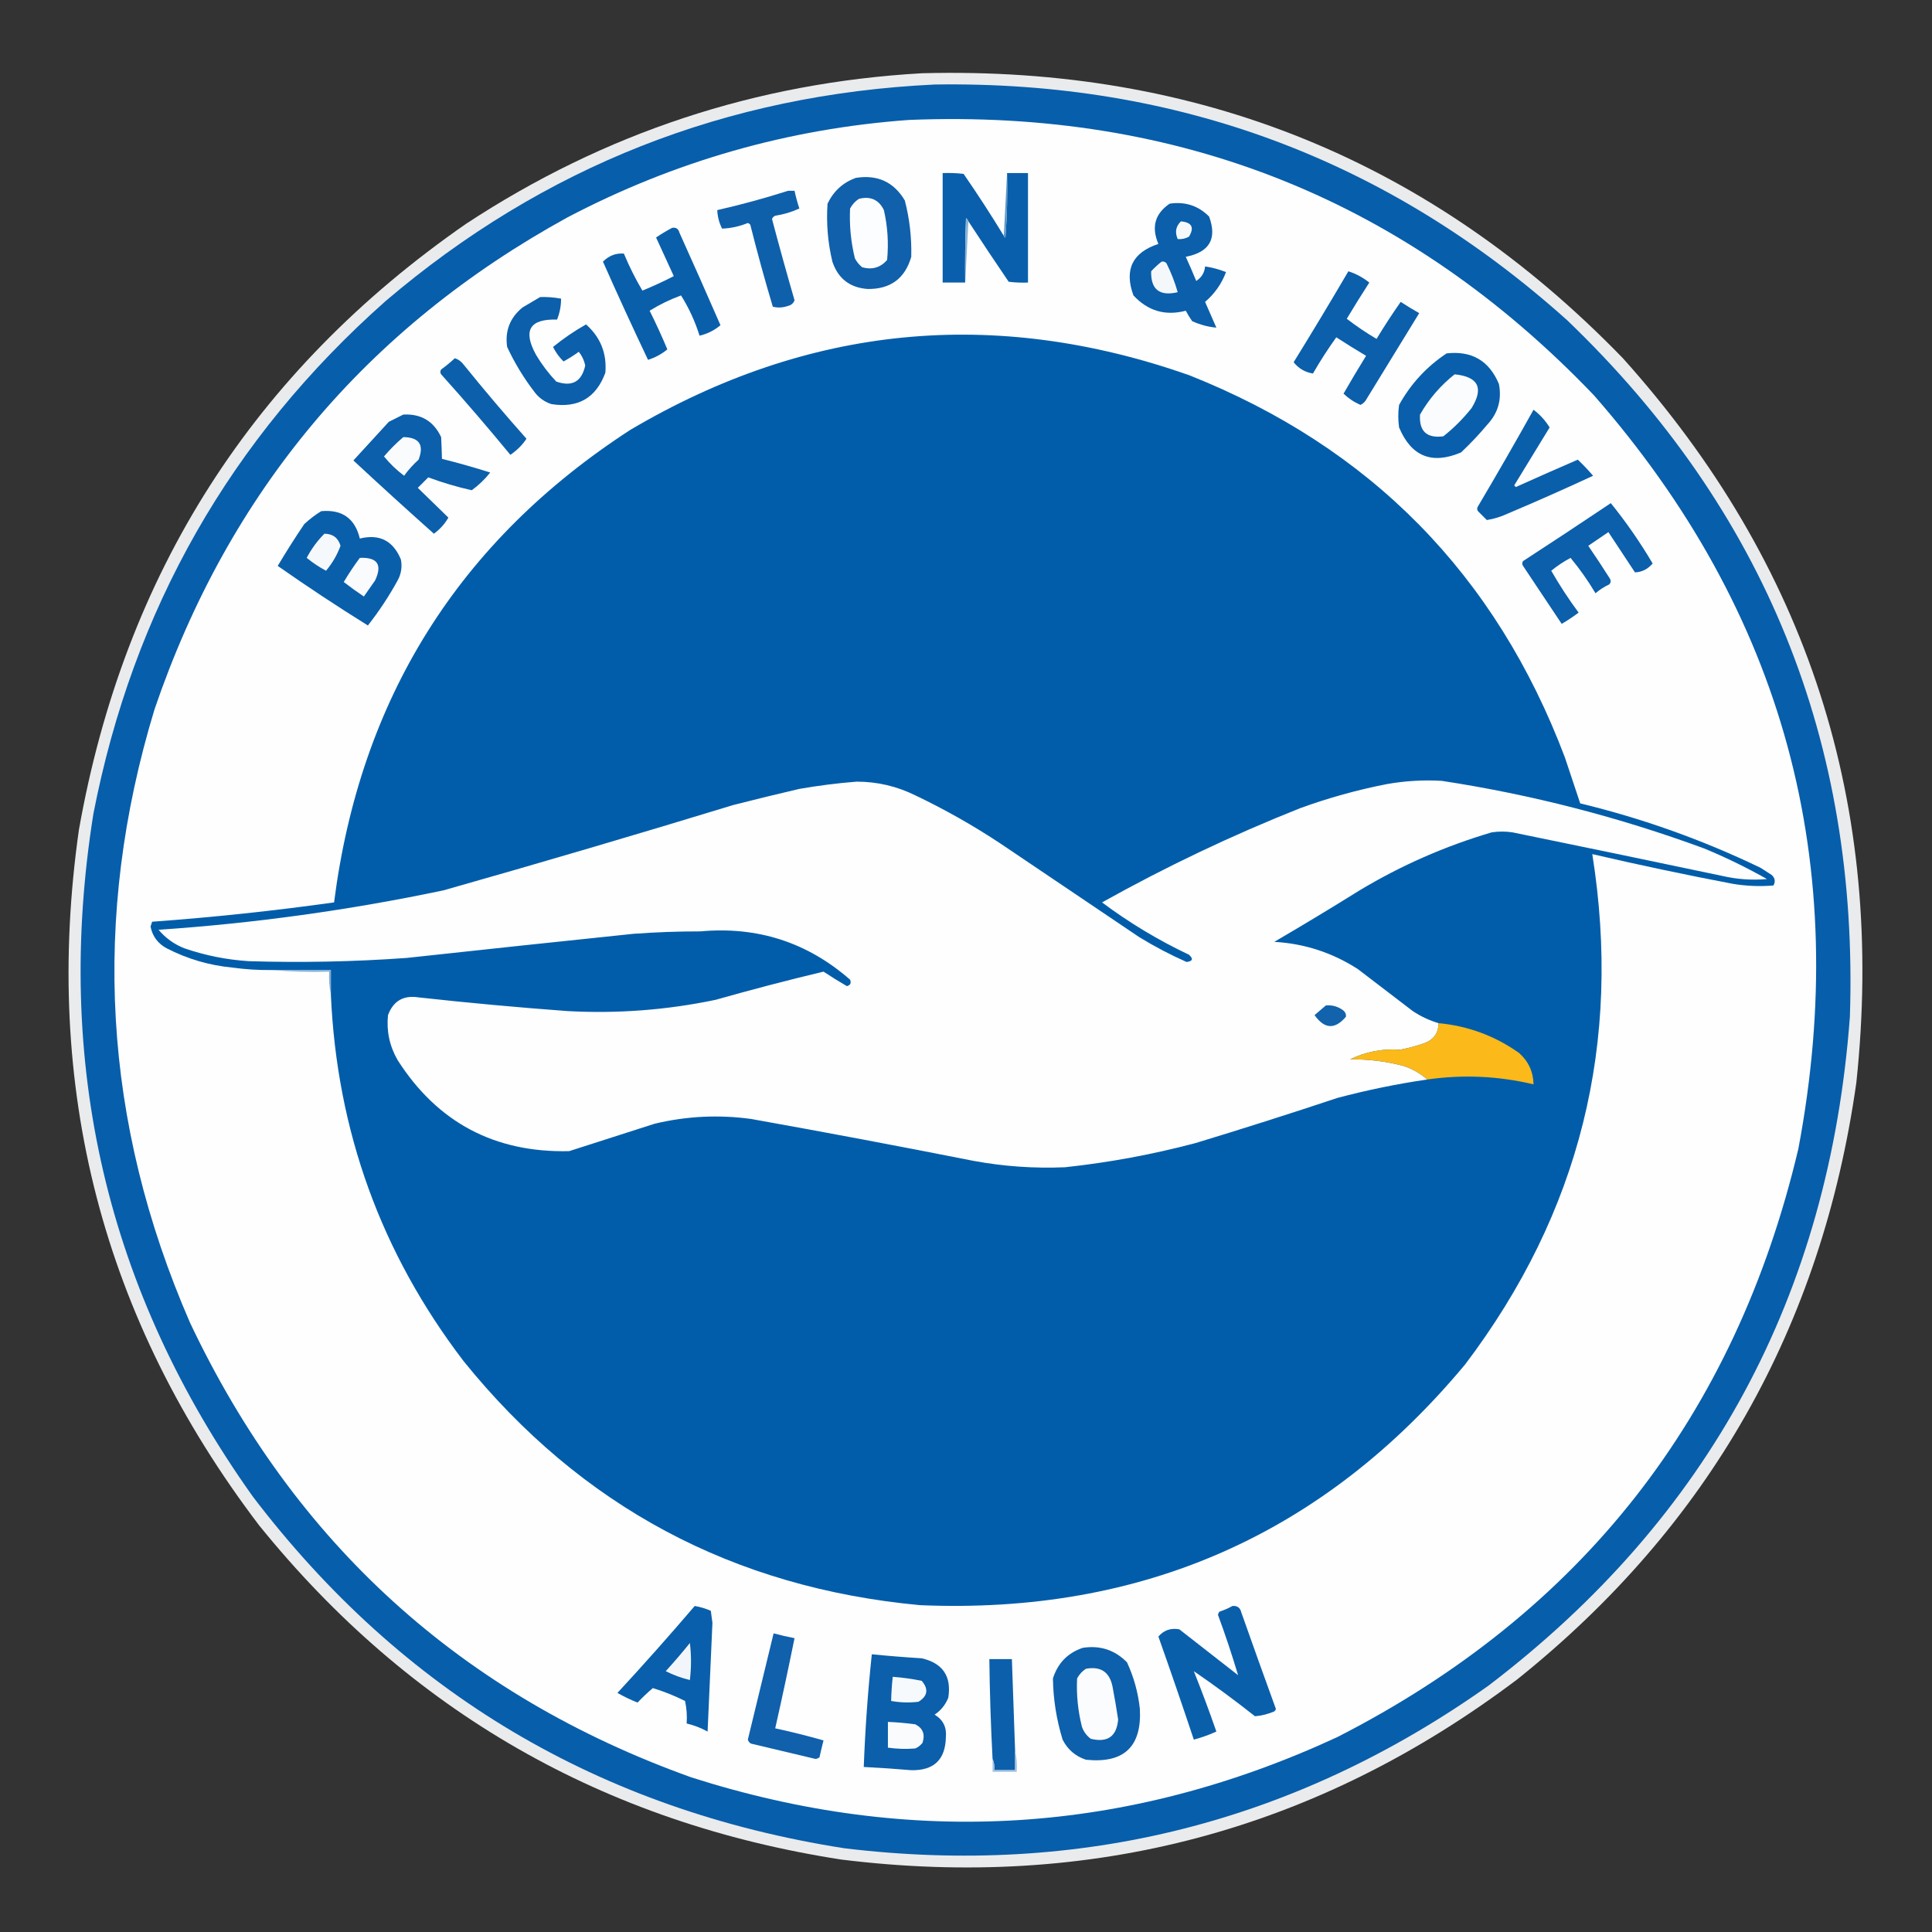 <?xml version="1.0" encoding="UTF-8"?>
<!DOCTYPE svg PUBLIC "-//W3C//DTD SVG 1.1//EN" "http://www.w3.org/Graphics/SVG/1.1/DTD/svg11.dtd">
<svg xmlns="http://www.w3.org/2000/svg" version="1.1" width="1200px" height="1200px" style="shape-rendering:geometricPrecision; text-rendering:geometricPrecision; image-rendering:optimizeQuality; fill-rule:evenodd; clip-rule:evenodd" xmlns:xlink="http://www.w3.org/1999/xlink">
<rect width="100%" height="100%" fill="#333333" stroke="none"/>
<g><path style="opacity:0.915" fill="#fbfcfd" d="M 572.5,45.5 C 744.099,40.926 889.266,99.926 1008,222.5C 1122.97,350.439 1171.31,500.439 1153,672.5C 1131.53,824.33 1061.37,947.83 942.5,1043C 818.018,1136.91 678.018,1174.25 522.5,1155C 374.909,1132.15 254.409,1062.98 161,947.5C 63.665,819.506 26.331,675.506 49,515.5C 77.208,356.125 157.375,230.625 289.5,139C 375.421,82.526 469.755,51.36 572.5,45.5 Z"/></g>
<g><path style="opacity:1" fill="#075eab" d="M 580.5,52.5 C 731.11,50.186 862.11,99.019 973.5,199C 1096.08,316.661 1154.58,460.828 1149,631.5C 1136.23,804.242 1061.4,942.742 924.5,1047C 804.478,1132.02 671.145,1165.69 524.5,1148C 372.308,1124.19 249.808,1051.36 157,929.5C 66.287,802.025 33.287,660.691 58,505.5C 82.748,378.454 143.248,272.287 239.5,187C 337.574,103.459 451.24,58.626 580.5,52.5 Z"/></g>
<g><path style="opacity:1" fill="#fefefe" d="M 564.5,74.5 C 732.564,67.657 874.397,124.657 990,245.5C 1108.07,380.392 1150.4,536.392 1117,713.5C 1077.72,879.736 982.224,1001.57 830.5,1079C 700.119,1139.34 566.452,1147.67 429.5,1104C 286.715,1052.85 182.882,958.679 118,821.5C 63.898,697.235 56.564,570.235 96,440.5C 142.113,305.404 227.613,203.571 352.5,135C 419.063,100.085 489.73,79.919 564.5,74.5 Z"/></g>
<g><path style="opacity:1" fill="#095fab" d="M 623.5,146.5 C 623.56,147.043 623.893,147.376 624.5,147.5C 625.499,134.183 625.833,120.85 625.5,107.5C 629.833,107.5 634.167,107.5 638.5,107.5C 638.5,130.167 638.5,152.833 638.5,175.5C 634.486,175.666 630.486,175.499 626.5,175C 618.032,162.557 609.699,150.057 601.5,137.5C 601.217,136.711 600.717,136.044 600,135.5C 599.5,148.829 599.333,162.163 599.5,175.5C 594.833,175.5 590.167,175.5 585.5,175.5C 585.5,152.833 585.5,130.167 585.5,107.5C 589.846,107.334 594.179,107.501 598.5,108C 607.228,120.634 615.561,133.468 623.5,146.5 Z"/></g>
<g><path style="opacity:1" fill="#5d98c8" d="M 625.5,107.5 C 625.833,120.85 625.499,134.183 624.5,147.5C 623.893,147.376 623.56,147.043 623.5,146.5C 624.167,133.5 624.833,120.5 625.5,107.5 Z"/></g>
<g><path style="opacity:1" fill="#1060ac" d="M 531.5,110.5 C 544.96,108.317 555.127,112.984 562,124.5C 564.973,135.998 566.306,147.665 566,159.5C 562.122,172.951 553.122,179.617 539,179.5C 527.886,178.718 520.552,173.052 517,162.5C 514.164,150.647 513.164,138.647 514,126.5C 517.708,118.747 523.542,113.414 531.5,110.5 Z"/></g>
<g><path style="opacity:1" fill="#0f60ab" d="M 489.5,118.5 C 490.833,118.5 492.167,118.5 493.5,118.5C 494.292,122.211 495.292,125.878 496.5,129.5C 491.726,131.69 486.726,133.19 481.5,134C 480.572,134.388 479.905,135.055 479.5,136C 483.979,152.9 488.646,169.733 493.5,186.5C 492.811,188.353 491.478,189.519 489.5,190C 486.277,191.126 483.111,191.293 480,190.5C 474.956,173.616 470.289,156.616 466,139.5C 465.586,139.043 465.086,138.709 464.5,138.5C 459.319,140.622 453.986,141.789 448.5,142C 446.68,138.409 445.68,134.576 445.5,130.5C 460.434,127.102 475.101,123.102 489.5,118.5 Z"/></g>
<g><path style="opacity:1" fill="#fcfdfe" d="M 533.5,123.5 C 540.696,121.7 545.863,124.033 549,130.5C 551.344,140.714 552.01,151.048 551,161.5C 546.86,166.211 541.694,167.711 535.5,166C 533.622,164.457 532.122,162.624 531,160.5C 528.494,150.297 527.494,139.964 528,129.5C 529.36,126.977 531.193,124.977 533.5,123.5 Z"/></g>
<g><path style="opacity:1" fill="#0b5fab" d="M 726.5,126.5 C 736.094,125.087 744.26,127.754 751,134.5C 756.08,148.322 751.247,156.656 736.5,159.5C 738.764,164.459 740.931,169.459 743,174.5C 746.32,172.359 748.154,169.359 748.5,165.5C 752.951,166.149 757.284,167.316 761.5,169C 758.778,176.271 754.444,182.437 748.5,187.5C 750.833,192.833 753.167,198.167 755.5,203.5C 750.503,203.072 745.503,201.739 740.5,199.5C 739.041,197.417 737.708,195.25 736.5,193C 723.829,196.334 712.996,193.167 704,183.5C 698.163,167.508 703.329,156.841 719.5,151.5C 715.018,141.049 717.352,132.716 726.5,126.5 Z"/></g>
<g><path style="opacity:1" fill="#88b3d7" d="M 601.5,137.5 C 600.833,150.167 600.167,162.833 599.5,175.5C 599.333,162.163 599.5,148.829 600,135.5C 600.717,136.044 601.217,136.711 601.5,137.5 Z"/></g>
<g><path style="opacity:1" fill="#f6f9fc" d="M 733.5,137.5 C 740.297,138.107 741.964,141.274 738.5,147C 736.323,148.202 733.989,148.702 731.5,148.5C 729.621,144.238 730.287,140.571 733.5,137.5 Z"/></g>
<g><path style="opacity:1" fill="#0a5fab" d="M 417.5,141.5 C 419.911,141.137 421.411,142.137 422,144.5C 430.637,163.608 439.137,182.774 447.5,202C 443.677,205.217 439.344,207.383 434.5,208.5C 431.731,199.632 427.898,191.299 423,183.5C 416.104,186.032 409.604,189.199 403.5,193C 407.424,200.85 411.091,208.85 414.5,217C 410.976,219.931 406.976,222.097 402.5,223.5C 392.909,203.317 383.576,182.983 374.5,162.5C 378.199,158.803 382.533,157.137 387.5,157.5C 390.835,165.504 394.669,173.171 399,180.5C 405.637,177.788 412.137,174.788 418.5,171.5C 414.833,163.5 411.167,155.5 407.5,147.5C 410.734,145.313 414.067,143.313 417.5,141.5 Z"/></g>
<g><path style="opacity:1" fill="#f5f8fb" d="M 721.5,162.5 C 722.675,162.281 723.675,162.614 724.5,163.5C 727.408,169.309 729.741,175.309 731.5,181.5C 720.231,184.143 714.731,179.809 715,168.5C 717.063,166.266 719.229,164.266 721.5,162.5 Z"/></g>
<g><path style="opacity:1" fill="#0b5fab" d="M 837.5,168.5 C 842.214,170.025 846.547,172.359 850.5,175.5C 845.702,182.932 841.035,190.432 836.5,198C 842.378,202.528 848.544,206.694 855,210.5C 859.762,202.633 864.762,194.966 870,187.5C 873.734,189.952 877.567,192.286 881.5,194.5C 870.667,212.167 859.833,229.833 849,247.5C 848.101,249.327 846.767,250.66 845,251.5C 841.05,249.78 837.55,247.446 834.5,244.5C 839.041,236.584 843.707,228.751 848.5,221C 842.249,217.292 836.083,213.459 830,209.5C 824.793,216.745 819.959,224.245 815.5,232C 810.646,231.236 806.646,228.903 803.5,225C 815.071,206.273 826.404,187.44 837.5,168.5 Z"/></g>
<g><path style="opacity:1" fill="#0b5fab" d="M 335.5,184.5 C 339.881,184.372 344.215,184.705 348.5,185.5C 348.499,190.003 347.666,194.337 346,198.5C 328.924,197.967 324.59,205.3 333,220.5C 336.56,226.449 340.726,231.949 345.5,237C 355.328,240.421 361.328,237.088 363.5,227C 362.84,223.846 361.506,221.013 359.5,218.5C 356.457,220.713 353.29,222.713 350,224.5C 347.353,221.884 345.187,218.884 343.5,215.5C 349.909,210.265 356.743,205.598 364,201.5C 372.986,209.476 376.986,219.476 376,231.5C 370.245,247.132 359.078,253.632 342.5,251C 338.208,249.604 334.708,247.104 332,243.5C 325.315,234.8 319.649,225.467 315,215.5C 313.552,205.561 316.718,197.394 324.5,191C 328.23,188.807 331.897,186.64 335.5,184.5 Z"/></g>
<g><path style="opacity:1" fill="#015daa" d="M 205.5,617.5 C 205.5,612.5 205.5,607.5 205.5,602.5C 193.167,602.5 180.833,602.5 168.5,602.5C 160.464,602.598 152.464,602.098 144.5,601C 130.053,599.638 116.386,595.638 103.5,589C 98.031,586.038 94.698,581.538 93.5,575.5C 93.833,574.5 94.167,573.5 94.5,572.5C 132.29,569.754 169.957,565.754 207.5,560.5C 223.676,433.906 285.01,336.073 391.5,267C 501.796,201.871 617.462,190.537 738.5,233C 851.279,277.779 929.113,356.946 972,470.5C 975.196,480.087 978.362,489.587 981.5,499C 1020.27,508.367 1057.6,521.701 1093.5,539C 1095.83,540.5 1098.17,542 1100.5,543.5C 1102.53,545.452 1102.87,547.618 1101.5,550C 1093.13,550.684 1084.8,550.351 1076.5,549C 1047.16,543.417 1017.99,537.251 989,530.5C 1007.61,647.708 981.281,753.374 910,847.5C 822.203,952.962 709.37,1002.8 571.5,997C 455.362,986.191 360.862,935.691 288,845.5C 236.67,778.36 209.17,702.36 205.5,617.5 Z"/></g>
<g><path style="opacity:1" fill="#095fab" d="M 898.5,219.5 C 914.131,217.729 924.964,224.063 931,238.5C 932.858,248.073 930.525,256.407 924,263.5C 918.866,269.635 913.366,275.469 907.5,281C 889.429,288.711 876.595,283.545 869,265.5C 868.333,260.833 868.333,256.167 869,251.5C 876.265,238.404 886.098,227.738 898.5,219.5 Z"/></g>
<g><path style="opacity:1" fill="#0c60ab" d="M 282.5,222.5 C 284.716,223.203 286.549,224.536 288,226.5C 300.625,242.127 313.625,257.46 327,272.5C 324.53,276.305 321.196,279.638 317,282.5C 303.041,265.539 288.707,248.872 274,232.5C 273.333,231.5 273.333,230.5 274,229.5C 277.023,227.302 279.856,224.969 282.5,222.5 Z"/></g>
<g><path style="opacity:1" fill="#fbfcfd" d="M 903.5,232.5 C 918.242,233.984 921.742,240.984 914,253.5C 908.779,260.054 902.946,265.888 896.5,271C 886.178,272.344 881.345,267.844 882,257.5C 887.564,247.77 894.731,239.437 903.5,232.5 Z"/></g>
<g><path style="opacity:1" fill="#0a5fab" d="M 952.5,254.5 C 956.521,257.522 959.855,261.189 962.5,265.5C 955.167,277.5 947.833,289.5 940.5,301.5C 940.833,301.833 941.167,302.167 941.5,302.5C 954.292,296.736 967.125,291.07 980,285.5C 983.281,288.617 986.448,291.951 989.5,295.5C 972.065,303.6 954.398,311.433 936.5,319C 932.26,320.971 927.927,322.305 923.5,323C 921.667,321.167 919.833,319.333 918,317.5C 917.333,316.5 917.333,315.5 918,314.5C 929.765,294.636 941.265,274.636 952.5,254.5 Z"/></g>
<g><path style="opacity:1" fill="#0b5fab" d="M 250.5,257.5 C 261.496,256.913 269.329,261.579 274,271.5C 274.239,276.115 274.406,280.615 274.5,285C 284.601,287.525 294.601,290.358 304.5,293.5C 301.049,297.79 297.215,301.456 293,304.5C 283.813,302.437 274.813,299.771 266,296.5C 263.855,298.645 261.688,300.812 259.5,303C 265.876,309.175 272.209,315.342 278.5,321.5C 276.212,325.456 273.212,328.789 269.5,331.5C 252.684,316.518 236.017,301.351 219.5,286C 226.833,278 234.167,270 241.5,262C 244.592,260.454 247.592,258.954 250.5,257.5 Z"/></g>
<g><path style="opacity:1" fill="#f9fbfd" d="M 250.5,271.5 C 260.39,271.614 263.556,276.281 260,285.5C 256.63,288.535 253.63,291.868 251,295.5C 246.352,292.019 242.185,288.019 238.5,283.5C 242.215,279.119 246.215,275.119 250.5,271.5 Z"/></g>
<g><path style="opacity:1" fill="#0b5fab" d="M 1000.5,312.5 C 1009.97,324.22 1018.64,336.72 1026.5,350C 1023.39,353.556 1019.72,355.39 1015.5,355.5C 1010,347.167 1004.5,338.833 999,330.5C 994.833,333.333 990.667,336.167 986.5,339C 991.124,345.748 995.624,352.581 1000,359.5C 1000.68,360.784 1000.52,361.951 999.5,363C 996.397,364.439 993.564,366.273 991,368.5C 986.384,360.728 981.218,353.394 975.5,346.5C 971.205,348.808 967.205,351.474 963.5,354.5C 968.669,363.508 974.336,372.175 980.5,380.5C 977.136,383.029 973.636,385.363 970,387.5C 962,375.5 954,363.5 946,351.5C 945.333,350.5 945.333,349.5 946,348.5C 964.318,336.601 982.484,324.601 1000.5,312.5 Z"/></g>
<g><path style="opacity:1" fill="#0a5fab" d="M 199.5,317.5 C 212.465,316.305 220.465,321.972 223.5,334.5C 235.687,331.506 244.187,335.839 249,347.5C 249.887,352.072 249.22,356.405 247,360.5C 241.565,370.385 235.399,379.718 228.5,388.5C 209.49,376.663 190.824,364.33 172.5,351.5C 177.75,342.664 183.25,333.998 189,325.5C 192.299,322.449 195.799,319.782 199.5,317.5 Z"/></g>
<g><path style="opacity:1" fill="#f6f9fc" d="M 201.5,331.5 C 206.712,331.551 210.045,334.051 211.5,339C 209.41,344.678 206.41,349.845 202.5,354.5C 198.228,352.226 194.228,349.559 190.5,346.5C 193.467,340.861 197.134,335.861 201.5,331.5 Z"/></g>
<g><path style="opacity:1" fill="#f9fbfd" d="M 223.5,346.5 C 234.429,346.04 237.596,350.706 233,360.5C 230.667,363.833 228.333,367.167 226,370.5C 221.707,367.61 217.541,364.61 213.5,361.5C 216.595,356.299 219.929,351.299 223.5,346.5 Z"/></g>
<g><path style="opacity:1" fill="#fefefe" d="M 893.5,635.5 C 893.462,641.717 890.462,645.884 884.5,648C 879.604,649.713 874.604,651.046 869.5,652C 858.584,651.244 848.25,653.244 838.5,658C 849.691,657.834 860.691,659.167 871.5,662C 877.173,663.831 882.173,666.664 886.5,670.5C 867.754,673.217 849.087,677.05 830.5,682C 801.279,691.741 771.945,701.074 742.5,710C 715.87,717.06 688.87,722.06 661.5,725C 642.348,725.821 623.348,724.487 604.5,721C 558.562,711.907 512.562,703.24 466.5,695C 446.284,692.243 426.284,693.243 406.5,698C 388.822,703.67 371.156,709.337 353.5,715C 307.277,716.056 271.777,697.223 247,658.5C 241.96,649.775 239.96,640.442 241,630.5C 244.276,621.692 250.609,618.025 260,619.5C 290.773,622.894 321.606,625.727 352.5,628C 383.486,629.685 414.153,627.352 444.5,621C 466.712,614.697 489.045,608.864 511.5,603.5C 516.228,606.617 521.061,609.617 526,612.5C 528.188,611.941 528.854,610.607 528,608.5C 501.431,585.265 470.431,575.265 435,578.5C 421.145,578.486 407.312,578.986 393.5,580C 346.497,584.889 299.497,589.889 252.5,595C 219.87,597.343 187.203,598.01 154.5,597C 140.787,596.124 127.454,593.457 114.5,589C 108.166,586.491 102.833,582.658 98.5,577.5C 158.082,573.458 217.082,565.292 275.5,553C 335.709,535.929 395.709,518.262 455.5,500C 469.13,496.509 482.796,493.176 496.5,490C 508.272,487.94 520.106,486.44 532,485.5C 544.813,485.486 556.98,488.319 568.5,494C 586.936,502.799 604.603,512.799 621.5,524C 650.167,543.333 678.833,562.667 707.5,582C 716.999,587.832 726.832,592.999 737,597.5C 740.822,597.031 741.322,595.531 738.5,593C 719.371,583.94 701.371,573.107 684.5,560.5C 724.225,538.304 765.225,518.804 807.5,502C 825.105,495.576 843.105,490.576 861.5,487C 872.765,485.007 884.098,484.34 895.5,485C 951.208,493.511 1005.54,507.511 1058.5,527C 1071.93,532.549 1084.93,538.882 1097.5,546C 1088.06,546.827 1078.73,546.16 1069.5,544C 1026.15,534.864 982.816,525.864 939.5,517C 935.167,516.333 930.833,516.333 926.5,517C 897.645,525.508 870.311,537.508 844.5,553C 826.999,563.918 809.333,574.585 791.5,585C 810.331,586.082 827.664,591.748 843.5,602C 854.833,610.667 866.167,619.333 877.5,628C 882.474,631.321 887.807,633.821 893.5,635.5 Z"/></g>
<g><path style="opacity:1" fill="#81aed4" d="M 168.5,602.5 C 180.833,602.5 193.167,602.5 205.5,602.5C 205.5,607.5 205.5,612.5 205.5,617.5C 204.514,613.03 204.181,608.363 204.5,603.5C 192.322,603.828 180.322,603.495 168.5,602.5 Z"/></g>
<g><path style="opacity:1" fill="#1362ac" d="M 823.5,624.5 C 827.131,624.16 830.464,624.994 833.5,627C 835.329,628.113 836.163,629.613 836,631.5C 829.174,639.577 822.674,639.244 816.5,630.5C 818.878,628.448 821.211,626.448 823.5,624.5 Z"/></g>
<g><path style="opacity:1" fill="#fcb91a" d="M 893.5,635.5 C 911.862,637.23 928.529,643.397 943.5,654C 949.345,659.19 952.345,665.69 952.5,673.5C 930.691,668.319 908.691,667.319 886.5,670.5C 882.173,666.664 877.173,663.831 871.5,662C 860.691,659.167 849.691,657.834 838.5,658C 848.25,653.244 858.584,651.244 869.5,652C 874.604,651.046 879.604,649.713 884.5,648C 890.462,645.884 893.462,641.717 893.5,635.5 Z"/></g>
<g><path style="opacity:1" fill="#095fab" d="M 431.5,997.5 C 434.94,998.091 438.273,999.091 441.5,1000.5C 441.833,1003 442.167,1005.5 442.5,1008C 441.49,1030.5 440.49,1053 439.5,1075.5C 435.366,1073.23 431.033,1071.57 426.5,1070.5C 426.827,1065.79 426.493,1061.12 425.5,1056.5C 419.054,1053.28 412.387,1050.61 405.5,1048.5C 402.187,1051.31 399.021,1054.31 396,1057.5C 391.669,1055.78 387.503,1053.78 383.5,1051.5C 399.894,1033.78 415.894,1015.78 431.5,997.5 Z"/></g>
<g><path style="opacity:1" fill="#0a5fab" d="M 765.5,997.5 C 768.48,997.241 770.313,998.574 771,1001.5C 778.068,1021.54 785.235,1041.54 792.5,1061.5C 792.291,1062.09 791.957,1062.59 791.5,1063C 787.578,1064.65 783.578,1065.65 779.5,1066C 766.992,1056.12 754.326,1046.78 741.5,1038C 746.457,1050.37 751.123,1062.87 755.5,1075.5C 750.955,1077.57 746.289,1079.24 741.5,1080.5C 734.374,1059.12 727.04,1037.79 719.5,1016.5C 722.885,1012.54 727.218,1011.04 732.5,1012C 744.667,1021.5 756.833,1031 769,1040.5C 765.269,1027.97 761.102,1015.47 756.5,1003C 756.645,1002.23 756.978,1001.56 757.5,1001C 760.374,1000.06 763.04,998.891 765.5,997.5 Z"/></g>
<g><path style="opacity:1" fill="#1060ac" d="M 480.5,1014.5 C 484.793,1015.66 489.126,1016.66 493.5,1017.5C 489.709,1036.21 485.709,1054.88 481.5,1073.5C 491.628,1075.7 501.628,1078.2 511.5,1081C 510.617,1084.45 509.784,1087.95 509,1091.5C 508.275,1092.06 507.442,1092.39 506.5,1092.5C 493.167,1089.33 479.833,1086.17 466.5,1083C 465.484,1082.48 464.818,1081.65 464.5,1080.5C 469.837,1058.46 475.17,1036.46 480.5,1014.5 Z"/></g>
<g><path style="opacity:1" fill="#f2f6fa" d="M 428.5,1020.5 C 429.428,1028 429.428,1035.67 428.5,1043.5C 423.33,1042.25 418.33,1040.42 413.5,1038C 418.71,1032.29 423.71,1026.46 428.5,1020.5 Z"/></g>
<g><path style="opacity:1" fill="#0d60ab" d="M 672.5,1023.5 C 683.293,1021.82 692.46,1024.82 700,1032.5C 704.258,1041.7 706.925,1051.36 708,1061.5C 709.223,1084.94 698.056,1095.44 674.5,1093C 667.919,1090.8 663.085,1086.64 660,1080.5C 656.182,1068.08 654.182,1055.42 654,1042.5C 657.017,1032.98 663.184,1026.65 672.5,1023.5 Z"/></g>
<g><path style="opacity:1" fill="#0b5fab" d="M 541.5,1027.5 C 551.789,1028.53 562.122,1029.36 572.5,1030C 585.602,1033.04 591.102,1041.2 589,1054.5C 587.223,1058.9 584.39,1062.4 580.5,1065C 585.743,1068.15 588.076,1072.82 587.5,1079C 587.204,1092.96 580.037,1099.79 566,1099.5C 556.174,1098.65 546.341,1097.99 536.5,1097.5C 537.373,1074.1 539.04,1050.77 541.5,1027.5 Z"/></g>
<g><path style="opacity:1" fill="#0c5fab" d="M 630.5,1087.5 C 630.5,1091.5 630.5,1095.5 630.5,1099.5C 626.167,1099.5 621.833,1099.5 617.5,1099.5C 617.802,1096.94 617.468,1094.61 616.5,1092.5C 615.41,1071.85 614.743,1051.18 614.5,1030.5C 619.167,1030.5 623.833,1030.5 628.5,1030.5C 629.167,1049.5 629.833,1068.5 630.5,1087.5 Z"/></g>
<g><path style="opacity:1" fill="#fbfcfd" d="M 674.5,1036.5 C 683.638,1034.82 689.138,1038.48 691,1047.5C 692.296,1054.31 693.463,1061.15 694.5,1068C 693.606,1078.54 687.939,1082.54 677.5,1080C 674.894,1078.06 673.061,1075.56 672,1072.5C 669.516,1062.63 668.516,1052.63 669,1042.5C 670.36,1039.98 672.193,1037.98 674.5,1036.5 Z"/></g>
<g><path style="opacity:1" fill="#f7fafc" d="M 554.5,1041.5 C 560.562,1041.94 566.562,1042.78 572.5,1044C 576.875,1049.12 576.209,1053.45 570.5,1057C 564.796,1057.69 559.13,1057.52 553.5,1056.5C 553.613,1051.48 553.947,1046.48 554.5,1041.5 Z"/></g>
<g><path style="opacity:1" fill="#f9fbfd" d="M 551.5,1069.5 C 557.184,1069.74 562.851,1070.24 568.5,1071C 573.226,1073.39 574.726,1077.22 573,1082.5C 571.786,1084.05 570.286,1085.22 568.5,1086C 562.818,1086.47 557.152,1086.3 551.5,1085.5C 551.5,1080.17 551.5,1074.83 551.5,1069.5 Z"/></g>
<g><path style="opacity:1" fill="#a2c1df" d="M 630.5,1087.5 C 631.485,1091.63 631.818,1095.97 631.5,1100.5C 626.5,1100.5 621.5,1100.5 616.5,1100.5C 616.5,1097.83 616.5,1095.17 616.5,1092.5C 617.468,1094.61 617.802,1096.94 617.5,1099.5C 621.833,1099.5 626.167,1099.5 630.5,1099.5C 630.5,1095.5 630.5,1091.5 630.5,1087.5 Z"/></g>
</svg>
